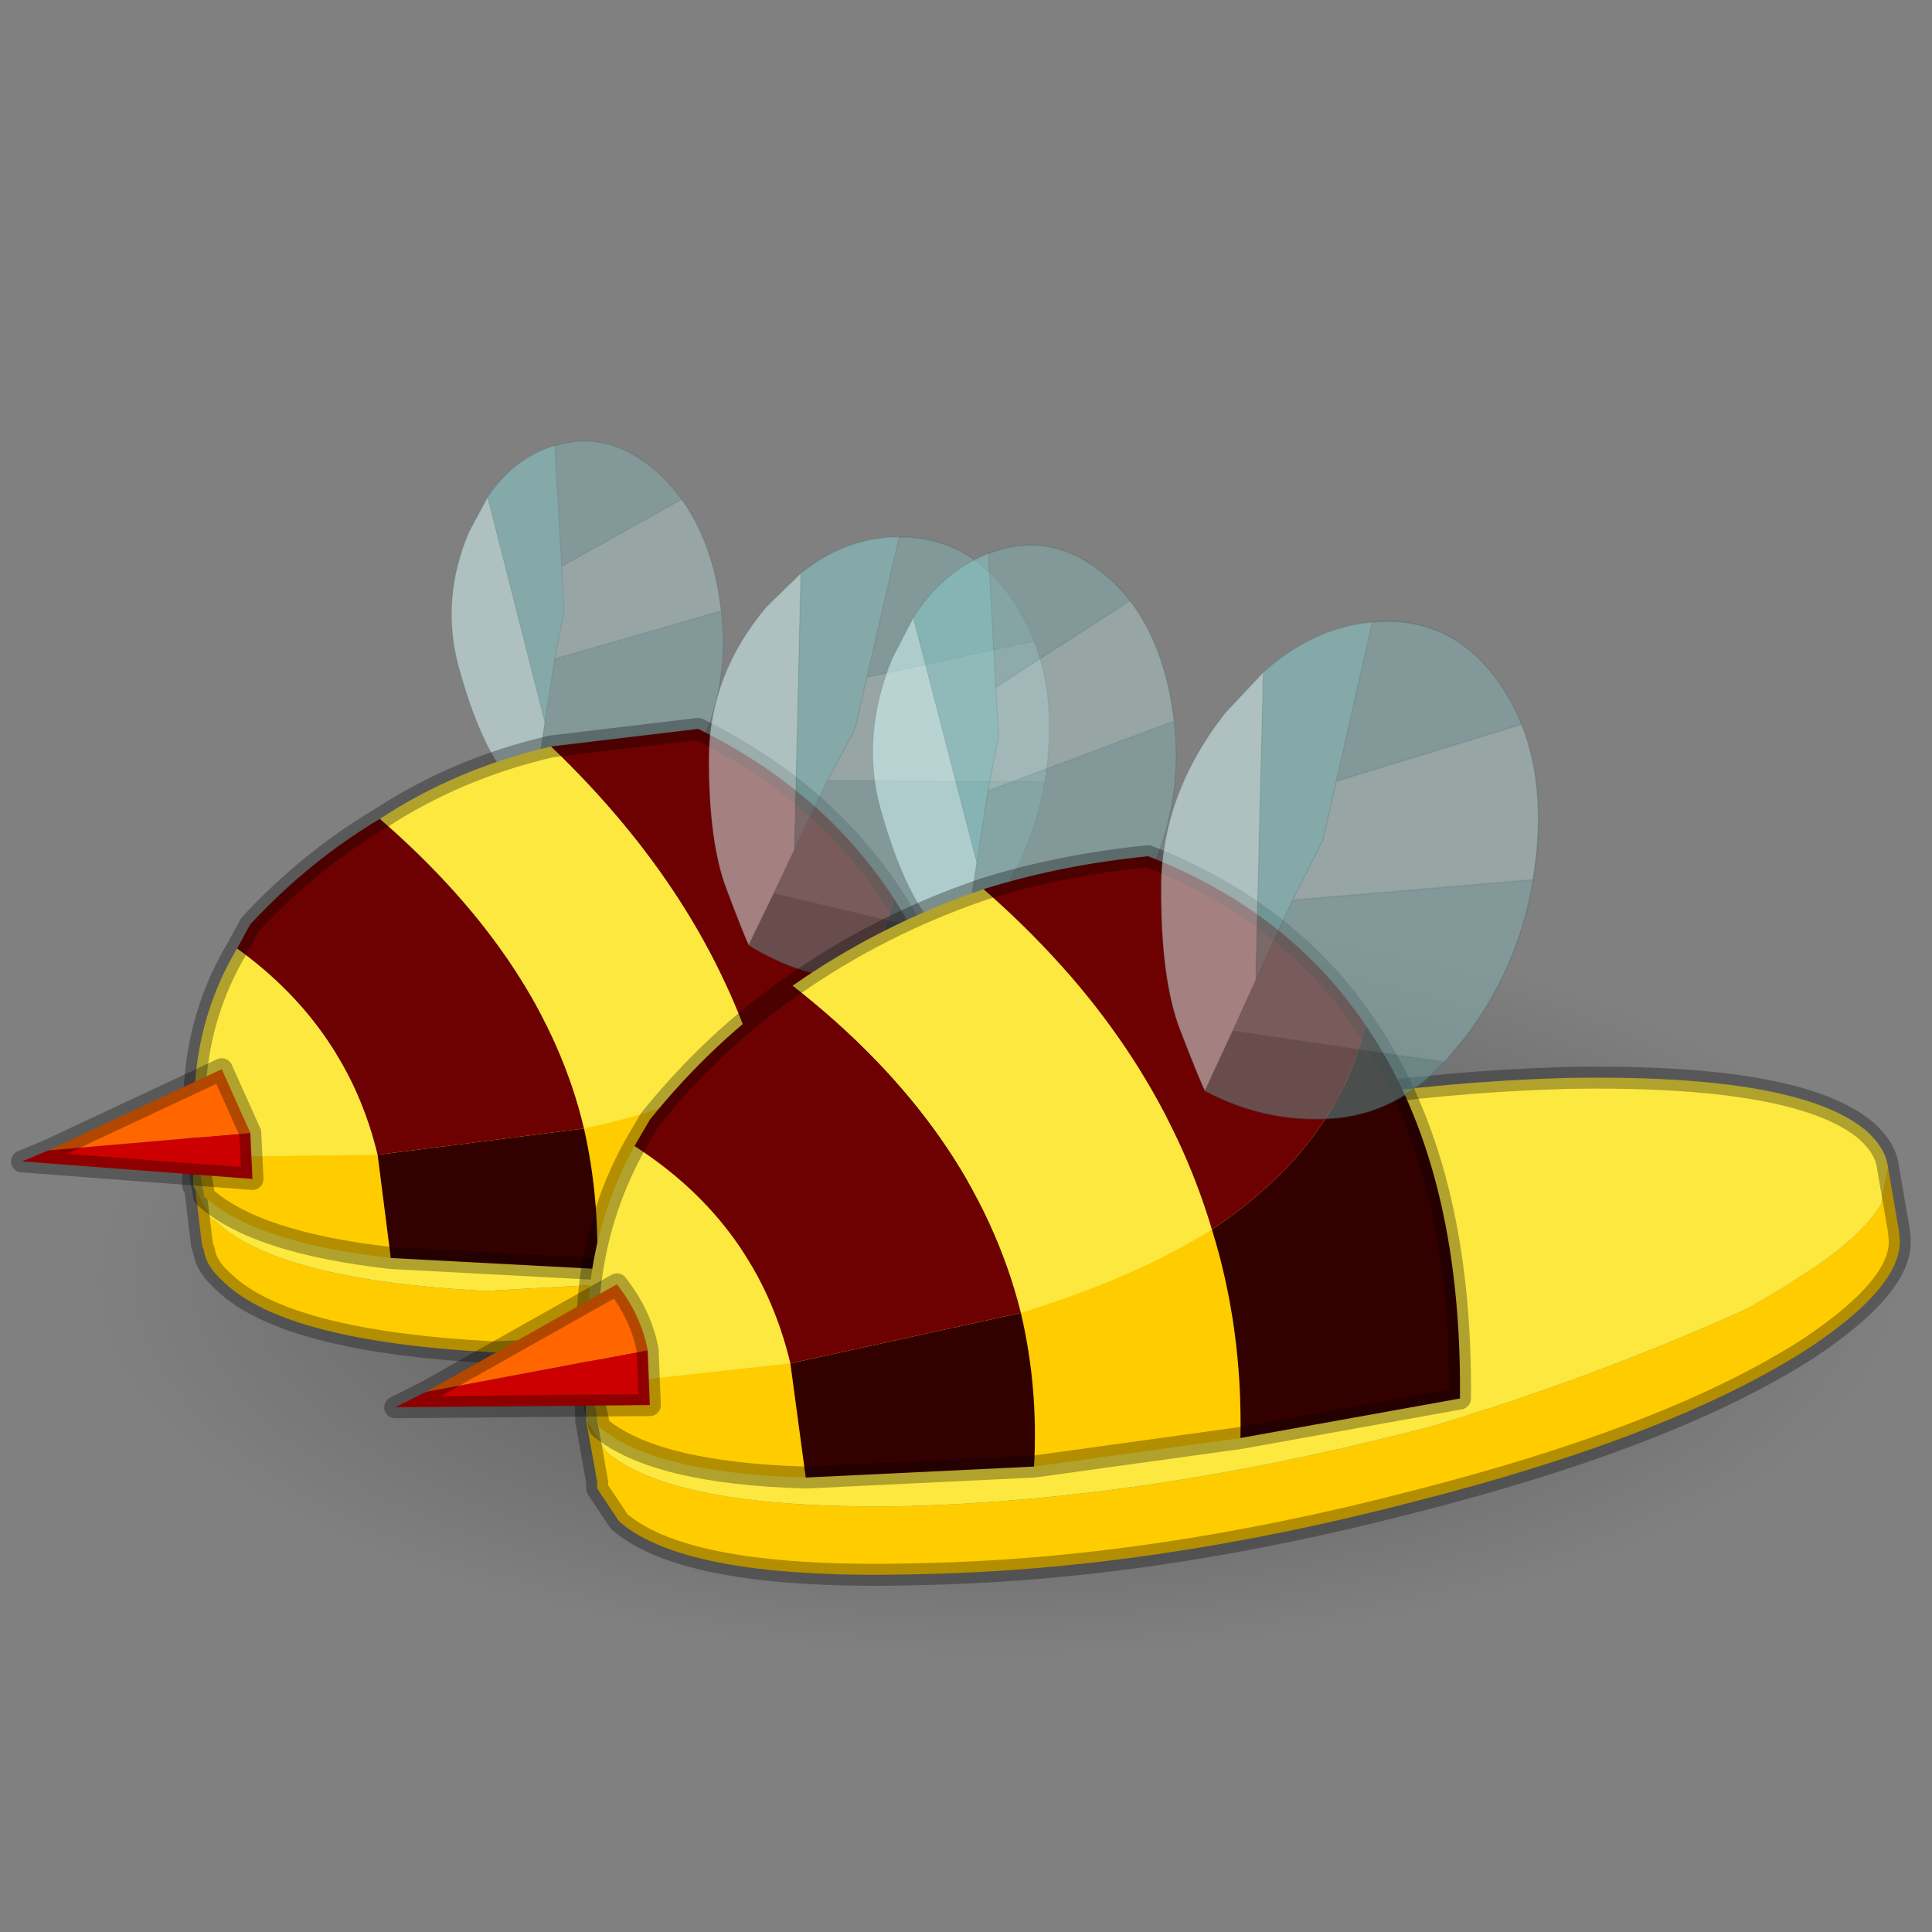 <?xml version="1.0" encoding="UTF-8" standalone="no"?>
<svg xmlns:xlink="http://www.w3.org/1999/xlink" height="440.0px" width="440.0px" xmlns="http://www.w3.org/2000/svg">
  <rect width="100%" height="100%" fill="#808080" stroke="none"/>
  <g transform="matrix(10.0, 0.0, 0.0, 10.0, 0.0, 0.0)">
    <use height="44.0" transform="matrix(1.0, 0.0, 0.0, 1.0, 0.0, 0.0)" width="44.0" xlink:href="#shape0"/>
    <use height="173.0" transform="matrix(0.24, 0.0, 0.0, 0.1, 1.95, 20.5)" width="173.0" xlink:href="#sprite0"/>
    <use height="51.7" transform="matrix(0.041, -0.097, 0.104, 0.091, 9.096, 15.826)" width="76.95" xlink:href="#sprite1"/>
    <use height="14.8" transform="matrix(1.0, 0.0, 0.0, 1.0, 0.25, 16.35)" width="31.3" xlink:href="#shape3"/>
    <use height="51.7" transform="matrix(0.082, -0.097, 0.095, 0.139, 14.303, 17.522)" width="76.95" xlink:href="#sprite1"/>
    <use height="51.7" transform="matrix(0.046, -0.112, 0.116, 0.091, 18.545, 19.274)" width="76.95" xlink:href="#sprite1"/>
    <use height="16.85" transform="matrix(1.0, 0.0, 0.0, 1.0, 8.75, 19.25)" width="34.75" xlink:href="#shape4"/>
    <use height="51.7" transform="matrix(0.091, -0.116, 0.105, 0.145, 24.403, 20.668)" width="76.95" xlink:href="#sprite1"/>
  </g>
  <defs>
    <g id="shape0" transform="matrix(1.0, 0.0, 0.0, 1.0, 0.0, 0.0)">
      <path d="M44.0 44.0 L0.0 44.0 0.0 0.0 44.0 0.0 44.0 44.0" fill="#43adca" fill-opacity="0.0" fill-rule="evenodd" stroke="none"/>
    </g>
    <g id="sprite0" transform="matrix(1.0, 0.0, 0.0, 1.0, 0.0, 0.0)">
      <use height="173.0" transform="matrix(1.0, 0.0, 0.0, 1.0, 0.0, 0.0)" width="173.0" xlink:href="#shape1"/>
    </g>
    <g id="shape1" transform="matrix(1.0, 0.0, 0.0, 1.0, 0.0, 0.0)">
      <path d="M25.3 25.3 Q50.65 0.0 86.5 0.0 122.35 0.0 147.65 25.3 173.0 50.65 173.0 86.5 173.0 122.35 147.65 147.65 122.35 173.0 86.5 173.0 50.65 173.0 25.3 147.65 0.0 122.35 0.0 86.5 0.0 50.65 25.3 25.3" fill="url(#gradient0)" fill-rule="evenodd" stroke="none"/>
    </g>
    <radialGradient cx="0" cy="0" gradientTransform="matrix(0.106, 0.0, 0.0, 0.106, 86.5, 86.5)" gradientUnits="userSpaceOnUse" id="gradient0" r="819.2" spreadMethod="pad">
      <stop offset="0.0" stop-color="#000000" stop-opacity="0.369"/>
      <stop offset="0.988" stop-color="#000000" stop-opacity="0.0"/>
    </radialGradient>
    <g id="sprite1" transform="matrix(1.0, 0.0, 0.0, 1.0, -0.15, 0.1)">
      <use height="51.7" transform="matrix(1.0, 0.0, 0.0, 1.0, 0.15, -0.1)" width="76.95" xlink:href="#shape2"/>
    </g>
    <g id="shape2" transform="matrix(1.0, 0.0, 0.0, 1.0, -0.15, 0.1)">
      <path d="M34.1 51.35 Q22.6 50.45 13.8 43.95 5.0 37.5 0.25 28.75 L9.5 26.75 34.1 51.35" fill="#669999" fill-opacity="0.502" fill-rule="evenodd" stroke="none"/>
      <path d="M66.2 7.9 Q77.0 15.35 77.0 25.75 77.0 28.9 76.0 31.8 L46.5 17.15 66.2 7.9 M62.85 45.7 Q52.45 51.5 38.5 51.5 L34.55 51.4 34.1 51.35 9.5 26.75 17.3 25.0 29.6 22.3 62.85 45.7" fill="#86aeae" fill-opacity="0.522" fill-rule="evenodd" stroke="none"/>
      <path d="M76.0 31.8 Q73.65 38.65 65.7 43.95 L63.0 45.6 62.85 45.7 29.6 22.3 39.25 20.55 46.5 17.15 76.0 31.8" fill="#adc9c9" fill-opacity="0.502" fill-rule="evenodd" stroke="none"/>
      <path d="M0.25 28.75 Q0.55 27.3 2.75 21.2 4.95 15.1 13.75 7.55 22.55 0.0 38.5 0.0 L47.3 0.65 17.3 25.0 9.5 26.75 0.25 28.75" fill="#dbffff" fill-opacity="0.502" fill-rule="evenodd" stroke="none"/>
      <path d="M47.3 0.65 Q57.7 2.15 65.7 7.55 L66.2 7.9 46.5 17.15 39.25 20.55 29.6 22.3 17.3 25.0 47.3 0.65" fill="#8acfcf" fill-opacity="0.502" fill-rule="evenodd" stroke="none"/>
      <path d="M47.3 0.65 Q57.7 2.15 65.7 7.55 L66.2 7.9 M0.25 28.75 Q0.55 27.3 2.75 21.2 4.95 15.1 13.75 7.55 22.55 0.0 38.5 0.0 L47.3 0.65 17.3 25.0 29.6 22.3 39.25 20.55 46.5 17.15 66.2 7.9 M46.5 17.15 L76.0 31.8 M0.25 28.75 L9.5 26.75 17.3 25.0 M62.85 45.7 L29.6 22.3 M9.5 26.75 L34.1 51.35" fill="none" stroke="#466666" stroke-linecap="round" stroke-linejoin="round" stroke-opacity="0.153" stroke-width="0.2"/>
      <path d="M66.2 7.9 Q77.0 15.35 77.0 25.75 77.0 28.9 76.0 31.8 73.65 38.65 65.7 43.95 L63.0 45.6 62.85 45.7 Q52.45 51.5 38.5 51.5 L34.55 51.4 34.1 51.35 Q22.6 50.45 13.8 43.95 5.0 37.5 0.25 28.75" fill="none" stroke="#466666" stroke-linecap="round" stroke-linejoin="round" stroke-opacity="0.302" stroke-width="0.2"/>
    </g>
    <g id="shape3" transform="matrix(1.0, 0.0, 0.0, 1.0, -0.25, -16.35)">
      <path d="M31.05 24.4 L31.25 25.65 31.3 25.75 Q31.45 26.7 29.45 27.9 26.65 29.4 21.35 30.3 L11.25 30.8 Q6.5 30.55 5.1 29.2 4.7 28.85 4.65 28.5 L4.6 28.35 4.45 27.1 4.8 27.75 4.9 27.8 Q6.3 29.15 11.05 29.4 L21.1 28.85 21.65 28.75 Q25.0 28.1 28.15 26.95 L28.95 26.6 29.2 26.4 30.9 25.05 30.9 25.0 31.05 24.4" fill="#ffcc00" fill-rule="evenodd" stroke="none"/>
      <path d="M4.45 27.1 L4.4 27.0 Q4.3 26.0 6.25 24.9 9.05 23.4 14.35 22.5 L24.45 21.9 Q29.2 22.25 30.6 23.55 L31.05 24.35 31.05 24.4 30.9 25.0 30.9 25.05 29.2 26.4 28.95 26.6 28.15 26.95 Q25.0 28.1 21.65 28.75 L21.1 28.85 11.05 29.4 Q6.3 29.15 4.9 27.8 L4.8 27.75 4.45 27.1" fill="#fce83f" fill-rule="evenodd" stroke="none"/>
      <path d="M4.45 27.1 L4.4 27.0 Q4.3 26.0 6.25 24.9 9.05 23.4 14.35 22.5 L24.45 21.9 Q29.2 22.25 30.6 23.55 L31.05 24.35 31.05 24.4 31.25 25.65 31.3 25.75 Q31.45 26.7 29.45 27.9 26.65 29.4 21.35 30.3 L11.25 30.8 Q6.5 30.55 5.1 29.2 4.7 28.85 4.65 28.5 L4.6 28.35 4.45 27.1 Z" fill="none" stroke="#000000" stroke-linecap="round" stroke-linejoin="round" stroke-opacity="0.302" stroke-width="0.5"/>
      <path d="M8.65 18.65 Q10.4 17.5 12.55 17.0 16.05 20.35 17.25 24.3 15.65 25.2 13.3 25.7 12.4 21.9 8.65 18.65 M4.5 26.35 Q4.15 23.7 5.4 21.6 7.9 23.4 8.6 26.3 L4.5 26.35" fill="#fce83f" fill-rule="evenodd" stroke="none"/>
      <path d="M13.3 25.7 Q15.65 25.2 17.25 24.3 17.85 26.4 17.8 28.65 L13.6 28.9 Q13.65 27.25 13.3 25.7 M8.9 28.65 Q5.8 28.3 4.65 27.25 L4.5 26.35 8.6 26.3 8.9 28.65" fill="#ffcc00" fill-rule="evenodd" stroke="none"/>
      <path d="M20.35 20.45 Q22.35 23.55 22.3 28.3 L17.8 28.65 Q17.85 26.4 17.25 24.3 19.8 22.9 20.35 20.45 M13.6 28.9 L8.9 28.65 8.6 26.3 13.3 25.7 Q13.65 27.25 13.6 28.9" fill="#330000" fill-rule="evenodd" stroke="none"/>
      <path d="M8.65 18.65 Q12.4 21.9 13.3 25.7 L8.6 26.3 Q7.9 23.4 5.4 21.6 L5.7 21.05 Q7.05 19.6 8.65 18.65 M17.25 24.3 Q16.05 20.35 12.55 17.0 L15.9 16.6 Q18.75 18.0 20.35 20.45 19.8 22.9 17.25 24.3" fill="#6d0101" fill-rule="evenodd" stroke="none"/>
      <path d="M12.55 17.0 Q10.4 17.5 8.65 18.65 M12.55 17.0 L15.9 16.6 Q18.75 18.0 20.35 20.45 22.35 23.55 22.3 28.3 L17.8 28.65 13.6 28.9 8.9 28.65 Q5.8 28.3 4.65 27.25 L4.5 26.35 Q4.15 23.7 5.4 21.6 L5.7 21.05 Q7.05 19.6 8.65 18.65" fill="none" stroke="#000000" stroke-linecap="round" stroke-linejoin="round" stroke-opacity="0.302" stroke-width="0.5"/>
      <path d="M5.7 25.8 L1.1 26.2 5.05 24.35 5.7 25.8" fill="#ff6600" fill-rule="evenodd" stroke="none"/>
      <path d="M1.1 26.2 L5.7 25.8 5.75 26.85 0.5 26.45 1.1 26.2" fill="#cc0000" fill-rule="evenodd" stroke="none"/>
      <path d="M1.1 26.2 L0.5 26.45 5.75 26.85 5.7 25.8 5.05 24.35 1.1 26.2 Z" fill="none" stroke="#000000" stroke-linecap="round" stroke-linejoin="round" stroke-opacity="0.302" stroke-width="0.5"/>
    </g>
    <g id="shape4" transform="matrix(1.0, 0.0, 0.0, 1.0, -8.75, -19.25)">
      <path d="M43.0 26.6 L43.25 28.05 43.25 28.1 Q43.45 29.2 41.2 30.7 38.1 32.7 32.2 34.2 26.25 35.75 20.95 35.85 15.65 36.0 14.1 34.65 L13.6 33.9 13.6 33.75 13.35 32.35 13.8 33.05 13.85 33.1 Q15.45 34.4 20.7 34.3 26.0 34.15 31.95 32.65 L32.55 32.5 Q36.25 31.4 39.8 29.8 L40.65 29.3 40.95 29.1 Q42.4 28.2 42.85 27.4 L42.85 27.35 43.0 26.6" fill="#ffcc00" fill-rule="evenodd" stroke="none"/>
      <path d="M13.35 32.35 L13.35 32.25 Q13.2 31.15 15.4 29.75 18.5 27.75 24.45 26.2 30.35 24.7 35.65 24.55 40.95 24.45 42.5 25.75 42.95 26.15 43.0 26.6 L42.85 27.35 42.85 27.4 Q42.4 28.2 40.95 29.1 L40.65 29.3 39.8 29.8 Q36.25 31.4 32.55 32.5 L31.95 32.65 Q26.0 34.15 20.7 34.3 15.45 34.4 13.85 33.1 L13.8 33.05 13.35 32.35" fill="#fce83f" fill-rule="evenodd" stroke="none"/>
      <path d="M13.35 32.35 L13.35 32.25 Q13.2 31.15 15.4 29.75 18.5 27.75 24.45 26.2 30.35 24.7 35.65 24.55 40.95 24.45 42.5 25.75 42.95 26.15 43.0 26.6 L43.25 28.05 43.25 28.1 Q43.45 29.2 41.2 30.7 38.1 32.7 32.2 34.2 26.25 35.75 20.95 35.85 15.65 36.0 14.1 34.65 L13.6 33.9 13.6 33.75 13.35 32.35 Z" fill="none" stroke="#000000" stroke-linecap="round" stroke-linejoin="round" stroke-opacity="0.302" stroke-width="0.5"/>
      <path d="M22.4 20.25 Q26.3 23.65 27.6 28.0 25.85 29.1 23.25 29.9 22.2 25.7 18.05 22.45 20.05 21.05 22.4 20.25 M13.45 31.55 Q13.1 28.55 14.45 26.1 17.25 27.9 18.0 31.05 L13.45 31.55" fill="#fce83f" fill-rule="evenodd" stroke="none"/>
      <path d="M28.25 32.75 L23.55 33.4 Q23.65 31.6 23.25 29.9 25.85 29.1 27.6 28.0 28.3 30.25 28.25 32.75 M18.35 33.65 Q14.9 33.55 13.65 32.5 L13.45 31.55 18.0 31.05 18.35 33.65" fill="#ffcc00" fill-rule="evenodd" stroke="none"/>
      <path d="M27.6 28.0 Q30.45 26.1 31.1 23.35 33.3 26.55 33.25 31.85 L28.25 32.75 Q28.3 30.25 27.6 28.0 M23.55 33.4 L18.35 33.65 18.0 31.05 23.25 29.9 Q23.65 31.6 23.55 33.4" fill="#330000" fill-rule="evenodd" stroke="none"/>
      <path d="M22.4 20.25 Q24.15 19.7 26.15 19.5 29.35 20.75 31.1 23.35 30.45 26.1 27.6 28.0 26.3 23.65 22.4 20.25 M14.45 26.1 L14.8 25.5 Q16.25 23.7 18.05 22.45 22.2 25.7 23.25 29.9 L18.0 31.05 Q17.25 27.9 14.45 26.1" fill="#6d0101" fill-rule="evenodd" stroke="none"/>
      <path d="M31.1 23.35 Q29.35 20.75 26.15 19.5 24.15 19.7 22.4 20.25 M31.1 23.35 Q33.3 26.55 33.25 31.85 L28.25 32.75 23.55 33.4 18.35 33.65 Q14.9 33.55 13.65 32.5 L13.45 31.55 Q13.1 28.55 14.45 26.1 L14.8 25.5 Q16.25 23.7 18.05 22.45 20.05 21.05 22.4 20.25" fill="none" stroke="#000000" stroke-linecap="round" stroke-linejoin="round" stroke-opacity="0.302" stroke-width="0.5"/>
      <path d="M14.75 30.75 L9.7 31.7 14.05 29.25 Q14.6 29.95 14.75 30.75" fill="#ff6600" fill-rule="evenodd" stroke="none"/>
      <path d="M9.7 31.7 L14.75 30.75 14.8 32.0 9.0 32.05 9.7 31.7" fill="#cc0000" fill-rule="evenodd" stroke="none"/>
      <path d="M9.7 31.7 L9.0 32.05 14.8 32.0 14.75 30.75 Q14.6 29.95 14.05 29.25 L9.7 31.7 Z" fill="none" stroke="#000000" stroke-linecap="round" stroke-linejoin="round" stroke-opacity="0.302" stroke-width="0.5"/>
    </g>
  </defs>
</svg>
